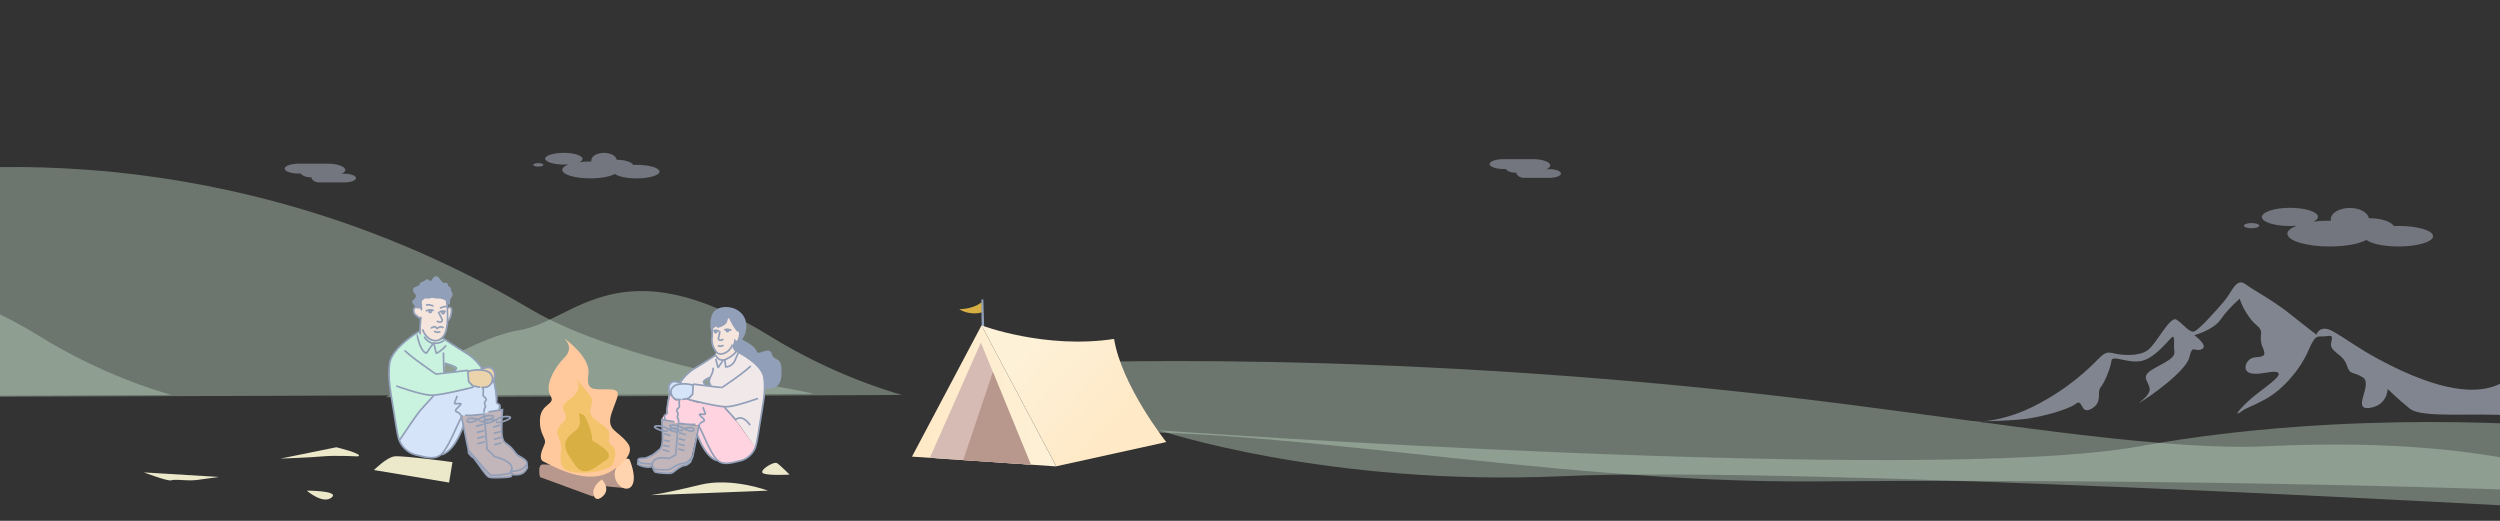 <?xml version="1.0" encoding="utf-8"?>
<!-- Generator: Adobe Illustrator 25.0.1, SVG Export Plug-In . SVG Version: 6.00 Build 0)  -->
<svg version="1.1" id="Layer_1" xmlns="http://www.w3.org/2000/svg" xmlns:xlink="http://www.w3.org/1999/xlink" x="0px" y="0px"
	 viewBox="0 0 1920 400" style="enable-background:new 0 0 1920 400;" xml:space="preserve">
<rect x="0" y="0" width="1920" height="400" fill="#333333" stroke="none"/>
<style type="text/css">
	.st0{opacity:0.4;clip-path:url(#SVGID_2_);fill:#C0DBC7;}
	.st1{clip-path:url(#SVGID_2_);}
	.st2{opacity:0.5;fill:#D1D9ED;}
	.st3{opacity:0.4;fill:#C0DBC7;}
	.st4{opacity:0.4;}
	.st5{fill:#D1D9ED;}
	.st6{fill:#D5E4F9;}
	.st7{fill:#F1E8EA;}
	.st8{fill:#FFD4E0;}
	.st9{fill:#C3B6BA;}
	.st10{fill:#F6E5DD;}
	.st11{fill:#919FB8;}
	.st12{fill:#CAF3DF;}
	.st13{fill:#EBD3AB;}
	.st14{fill:none;stroke:#919FB8;stroke-width:1.312;stroke-miterlimit:10;}
	.st15{fill:#B8988C;}
	.st16{fill:#FFD4AE;}
	.st17{fill:#FFC99D;}
	.st18{fill:#F4C46D;}
	.st19{fill:#D7AF42;}
	.st20{fill:url(#SVGID_3_);}
	.st21{clip-path:url(#XMLID_3_);}
	.st22{clip-path:url(#XMLID_4_);fill:#B8988C;}
	.st23{fill:#ECE8CA;}
</style>
<g>
	<defs>
		<rect id="SVGID_1_" width="1920" height="400"/>
	</defs>
	<clipPath id="SVGID_2_">
		<use xlink:href="#SVGID_1_"  style="overflow:visible;"/>
	</clipPath>
	<path class="st0" d="M890.4,330.5c0,0,589.5,41.9,753.1,12.2c163.6-29.7,323.1-14.9,323.1-14.9l-10.8,62.2
		c0,0-574.6-32.4-755.8-24.3C1018.9,373.8,890.4,330.5,890.4,330.5z"/>
	<g class="st1">
		<path class="st2" d="M1986.2,336.9c-1.9,1.3-34-15.1-58.8-17.7c-24.8-2.5-67.1,2.3-76.6-5.3c-9.5-7.6-17.1-15.2-17.1-15.2
			s0,12.7-14,14.6c-14,1.9,3.2-18.4-5.1-23.5c-8.3-5.1-9.5-1.3-12.1-8.9c-2.5-7.6-8.3-8.9-11.4-13.3c-3.2-4.4,3.8-10.8-3.8-9.5
			c-7.6,1.3-8.3-3.2-14.6,11.4c-6.3,14.6-19.7,29.8-32.4,36.8c-12.7,7-13.3,5.7-19.7,10.2c-6.3,4.4,1.9-5.7,12.7-14
			c10.8-8.3,19.7-14.6,15.9-16.5c-3.8-1.9-14,2.5-20.9,0.6c-7-1.9-3.2-11.4,3.2-12.1c6.3-0.6,9.5-0.6,6.3-7.6c-3.2-7,0-10.8-1.9-14
			c-1.9-3.2-4.4-3.2-9.5-10.8c-5.1-7.6-6.3-12.7-6.3-12.7s-8.9,7.6-14.6,15.9s-20.3,12.1-20.3,12.1s11.4,8.3,5.7,10.8
			c-5.7,2.5-7-4.4-9.5,6.3s-32.4,31.7-37.5,34.3s8.3-4.4,7-10.8c-1.3-6.3-7.6-8.9,3.8-15.2c11.4-6.3,15.9-8.3,15.2-13.3
			s0.6-11.4-1.3-10.8c-1.9,0.6-12.7,15.9-23.5,18.4s-22.9-5.1-23.5,0c-0.6,5.1-5.1,16.5-8.3,20.3c-3.2,3.8,1.9,11.4-7,16.5
			c-8.9,5.1-6.3-8.3-12.1-3.8c-5.7,4.4-24.2,9.5-36.9,11.4c-12.7,1.9-44.2,2.3-44.2,2.3s20.8,2.2,48.7-11.7
			c27.9-14,43.8-30.5,49.5-36.2c5.7-5.7,7-5.7,12.7-4.4c5.7,1.3,18.4,2.5,25.4-2.5c7-5.1,17.1-26.7,22.2-23.5
			c5.1,3.2,10.2,10.8,14,8.9c3.8-1.9,17.1-16.5,22.9-23.5s8.9-17.8,15.9-12.7c7,5.1,21.6,12.7,34.3,22.9
			c12.7,10.2,20.3,15.9,20.3,15.9s2.5-8.3,12.7-2.5c10.2,5.7,18.9,12.7,35.5,21.6c97.9,52.5,105.9-1.2,112.2,3.9
			c6.3,5.1,15.2,7.6,21.9,28.6C1967.2,326.4,1986.2,336.9,1986.2,336.9z"/>
		<path class="st3" d="M799.9,279.2c0,0,267.7-13.5,616.5,31.1c133.4,17.1,249.8,36,324.5,32.4c198.7-9.5,269,36.5,269,36.5
			s-263.6-12.2-616.5-9.5c-210.1,1.6-429.3-47.1-581.4-36.5L799.9,279.2z"/>
		<path class="st3" d="M692.6,303.3c-9.2-2.6-53.5-15.6-101-45c-115.5-71.5-150.4-11.8-192.4-4.8c-42,7-102.8,51.6-102.8,51.6
			L692.6,303.3z"/>
		<path class="st3" d="M131.5,303.3c-9.2-2.6-53.5-15.6-101-45C-85,186.7-120,246.4-161.9,253.4c-42,7-102.8,51.6-102.8,51.6
			L131.5,303.3z"/>
		<path class="st3" d="M625.1,302.5c-13.2-3.8-148.2-24-217.2-64.8C142.1,80.4-108,138.9-108,138.9l-4.7,166.2L625.1,302.5z"/>
		<g class="st4">
			<path class="st5" d="M1758.6,159.6c11.9,0,21.6,3.1,21.6,6.9c0,1.4-1.2,2.6-3.4,3.7c3.8-0.5,7.9-0.7,12.2-0.7c0.4,0,0.8,0,1.2,0
				c-0.1-0.3-0.2-0.7-0.2-1c0-4.9,6.6-8.8,14.7-8.8c7.6,0,13.7,3.4,14.6,7.9c0.1,0,0.1,0,0.2,0c9.2,0,16.9,2.5,19,6
				c1.2,0,2.4-0.1,3.6-0.1c14.6,0,26.5,3.5,26.5,7.9c0,4.3-11.9,7.9-26.5,7.9c-11.3,0-20.9-2.1-24.7-5c-5.5,3-16.1,5-28.3,5
				c-17.9,0-32.4-4.4-32.4-9.8c0-2.3,2.6-4.4,7-6.1c-1.6,0.1-3.3,0.2-5,0.2c-11.9,0-21.6-3.1-21.6-6.9S1746.7,159.6,1758.6,159.6z"
				/>
			<ellipse class="st5" cx="1729.2" cy="173.3" rx="5.9" ry="2"/>
		</g>
		<g class="st4">
			<path class="st5" d="M1189.8,136.6c-5,0-15.8,0-19.2,0c-3.2,0-5.7-1.7-6.1-3.9c0,0,0,0-0.1,0c-3.8,0-7-1.2-7.9-2.9
				c-0.5,0-1,0-1.5,0c-6.1,0-11-1.7-11-3.8c0-2.1,4.9-3.8,11-3.8c4.7,0,17,0,22.1,0c7.4,0,13.5,2.2,13.5,4.8c0,1.1-1.1,2.2-2.9,3
				c0.7-0.1,1.4-0.1,2.1-0.1c5,0,9,1.5,9,3.4C1198.8,135.1,1194.8,136.6,1189.8,136.6z"/>
		</g>
		<g class="st4">
			<path class="st5" d="M433,117.4c8,0,14.4,2.1,14.4,4.6c0,0.9-0.8,1.7-2.2,2.5c2.5-0.3,5.3-0.5,8.2-0.5c0.3,0,0.5,0,0.8,0
				c0-0.2-0.1-0.4-0.1-0.7c0-3.3,4.4-5.9,9.8-5.9c5.1,0,9.2,2.3,9.7,5.3c0,0,0.1,0,0.1,0c6.2,0,11.3,1.7,12.7,4
				c0.8,0,1.6-0.1,2.4-0.1c9.8,0,17.7,2.3,17.7,5.2s-7.9,5.2-17.7,5.2c-7.5,0-14-1.4-16.5-3.4c-3.7,2-10.8,3.4-18.9,3.4
				c-12,0-21.6-2.9-21.6-6.6c0-1.5,1.8-2.9,4.7-4.1c-1.1,0.1-2.2,0.1-3.4,0.1c-8,0-14.4-2.1-14.4-4.6
				C418.6,119.5,425.1,117.4,433,117.4z"/>
			<ellipse class="st5" cx="413.4" cy="126.6" rx="3.9" ry="1.3"/>
		</g>
		<g class="st4">
			<path class="st5" d="M264.4,140.1c-5,0-15.8,0-19.2,0c-3.2,0-5.7-1.7-6.1-3.9c0,0,0,0-0.1,0c-3.8,0-7-1.2-7.9-2.9
				c-0.5,0-1,0-1.5,0c-6.1,0-11-1.7-11-3.8c0-2.1,4.9-3.8,11-3.8c4.7,0,17,0,22.1,0c7.4,0,13.5,2.2,13.5,4.8c0,1.1-1.1,2.2-2.9,3
				c0.7-0.1,1.4-0.1,2.1-0.1c5,0,9,1.5,9,3.4C273.4,138.6,269.4,140.1,264.4,140.1z"/>
		</g>
		<g>
			<path class="st6" d="M527.2,295.2c-0.7-0.1-2.6-0.2-4.7,0l0.4-0.5c0,0-4.1-1.8-6.6-1.2c-2.5,0.7-5.3,4.6-1.3,10.6l0.2-0.3
				c0.2,0.4,0.4,0.8,0.7,1.2c2.1,3,6.4,2,6.4,2l1.1,0.1l4.9-0.9l3.1-3l0.5-7.2C531.8,296,528.5,295.5,527.2,295.2z"/>
			<g>
				<path class="st7" d="M586.9,290.6c-1.5-11-21.4-21-21.4-21s-2.4,0-7,3.6c-4.6,3.6-9.4,0-9.4,0s-9.3,6.3-16,10.1
					c-6.7,3.8-11.2,10.4-11.2,10.4l2.4,1.5l7.5,0.8l-0.5,7.2l-2.7,3.8l27.3,5.9l8.9,9.7c0,0,1.5,1.3,7.8,10.6
					c6.4,9.3,7.1,10.4,7.4,10.4c0.4,0,1.5-4.4,3.6-18.2C585.9,311.7,588.4,301.6,586.9,290.6z M543.1,296.1c0,0-4.6-2.5-2.2-3.6
					c2.4-1.1,4-2,4-2l0.6,5.4L543.1,296.1z"/>
				<path class="st8" d="M566.1,324.1L555.4,312l-21.3-3.2l-6.8-2.3c0,0-6.4,1.1-8.3,0.9c-1.8-0.2-5-5.4-5-5.4s0,0-0.4,0.9
					c-0.4,0.9-1.8,11.9-1.7,13c0.2,1.1-1.5,3.4-2.7,4.2c-1.3,0.8,0.3,3.1,0.3,3.1l5.8,0.9l4.7,1.4l15.9,1.4c0.1,0.2,0.2,0.4,0.4,0.7
					l-1.2,6.3c0,0,5.3,16.3,14.9,19.7l0.1-0.7c4.5,4.4,10.7,2.8,18.5,0.8c8.2-2.1,11.4-9.4,11.4-10.2L566.1,324.1z"/>
				<path class="st9" d="M536.5,327l-16.4-1.5l0,0.1l-2.8-1.6l-9.4-1.6c0,0,1.2,14.9,0.1,19.1c-1.1,4.2-2.3,3.8-5.3,6.5
					c-3.1,2.6-5.3,3.2-8.3,3.8c-2.1,0.5-4.3-0.1-4.3,2l-0.5,3c0,0,7.5,2.9,10.3,1.3c1.7-1,0.9,3.4,2.4,3.3c0,0.7,0.2,1.3,0.8,1.5
					c1.6,0.5,7,0.8,9.4,0.6c2.4-0.1,5.6-1.2,9-3.9c4-3.2,4.1-2.1,4.8-2.1c0.7,0,3.8-2,3.8-2l1.2-5.2
					C531.4,350.5,535.7,331,536.5,327z"/>
				<path class="st10" d="M549.1,273.3l1-3c0,0-3.2-4.6-3.2-8.4c0-3.8-0.2-10.8-0.2-10.8s8.9-9.7,13-8.2s8.7,8.9,8.9,12
					c0.2,3.1-0.2,9-1.5,9.5c-1.3,0.5-2,0.3-2.6,0.7s-0.7,0.3-0.7,0.3l1,5.4C564.9,270.7,555.1,280.9,549.1,273.3z"/>
				<path class="st11" d="M564.5,260.6c0,0-0.6,1.8,1.1,1.8c1.8,0,2.6-4.5,2.6-6.6c0-2.1-1.9-2-1.9-2s-4.1-5-6-10.6
					c0,0-2.1,0.6-2.3,2.9c-0.2,2.3-3.4,3.9-5.3,4.5c-1.9,0.6-1.9,0.6-1.9,0.6s3.1-1.6,3.9-2.9c0.8-1.3-0.6,0.5-2.6,1
					c-1.9,0.5-5.5,1.9-5.5,4.2c0,0-1.9-9.5,2.4-14.1c5.7-6.1,23.8-3.5,23.6,11.5c-0.1,5.9-3.7,10-3.7,10s10.4,4.7,11.7,9.2
					c1.3,4.6,10.1-4,11.6,1.9c1.5,6,6.9,1.9,7.3,11c0.4,9-0.6,15.9-12.1,14.6c0,0,0.2-10.4-5-15.6c-5.2-5.2-14.9-11.5-14.9-11.5
					l-2.6,0.1l-2.6-4.1L564.5,260.6z"/>
			</g>
		</g>
		<g>
			<path class="st12" d="M302.8,317.8c2.3,15.2,3.5,20.2,3.9,20.2c0.4,0,1.2-1.3,8.1-11.6c7-10.3,8.6-11.8,8.6-11.8l9.7-10.7
				l29.8-6.6l-2.9-4.2l-0.6-8l8.1-0.8l2.6-1.6c0,0-4.9-7.4-12.2-11.6c-7.3-4.2-17.4-11.2-17.4-11.2s-5.3,4-10.3,0
				c-5-4-8.3-5.3-8.3-5.3s-21.1,12.5-22.7,24.7C297.7,291.4,300.4,302.6,302.8,317.8z M340.9,286.5l0.6-7.8c0,0,5,2.4,7.6,3.6
				c2.6,1.2-0.2,3.6-0.2,3.6L340.9,286.5z"/>
			<path class="st6" d="M322,316.4l11.6-13.4l23.3-3.6l7.4-2.6c0,0,7,1.2,9,1c2-0.2,5.4-6,5.4-6s0,0,0.4,1c0.4,1,2,13.2,1.8,14.4
				c-0.2,1.2,1.6,3.8,3,4.7c1.4,0.9-0.3,3.5-0.3,3.5l-6.3,1l-5.2,1.6l-17.3,1.6c-0.1,0.2-0.2,0.5-0.4,0.8l1.3,7
				c0,0-5.8,18.2-16.3,21.9l-0.1-0.7c-4.9,4.9-11.6,3.1-20.2,0.9c-9-2.3-12.5-10.5-12.5-11.3L322,316.4z"/>
			<path class="st9" d="M354.3,319.6l17.9-1.6l0,0.1l3-1.7l10.7-1.7c0,0-1.3,16.6-0.1,21.2c1.2,4.6,2.2,3.9,5.5,6.8
				c3.3,2.9,4.6,6.1,6.7,7.3c2,1.2,6.7,3.3,6.7,5.7l0.5,3.3c0,0-2.4,4.2-5.2,5c-2.1,0.6-5.4,0.5-7,0.5c0,0.8-0.2,1.5-0.9,1.7
				c-1.7,0.6-11.6,0.9-14.2,0.7c-2.6-0.1-3.5-0.6-6.8-5.1c-3.3-4.5-7.3-10.5-8-10.5s-3.3-3.3-3.3-3.3l0.1-2.2
				C359.8,345.7,355.2,324.1,354.3,319.6z"/>
			<path class="st13" d="M364.5,284.3c0.7-0.1,2.8-0.2,5.1,0l-0.5-0.6c0,0,4.5-2,7.3-1.3c2.8,0.7,5.8,5.1,1.5,11.8l-0.2-0.3
				c-0.2,0.4-0.5,0.9-0.8,1.3c-2.3,3.3-7,2.2-7,2.2l-1.2,0.1l-5.4-1l-3.3-3.3l-0.6-8C359.4,285.1,363,284.6,364.5,284.3z"/>
			<g>
				<path class="st10" d="M320.4,235.2c0,0-0.6-7.8,4.6-9.2c5.2-1.4,17.8,3.4,17.8,3.4s3.3,21.8-2.3,28.9
					c-5.7,7.1-10.3,3.8-15.3-1.8l-2.4,0.1c0,0-0.4-4.9,0.3-10.2c0.7-5.2-0.3-1.2-1.7-2.9c0,0-3.7-2.9-3.5-5.1
					C318,236.2,320.4,235.2,320.4,235.2z"/>
				<path class="st10" d="M346.6,237.2c0.4,2-0.7,8.4-2.8,8.9v-9.4C343.9,236.6,346.2,235.2,346.6,237.2z"/>
			</g>
			<path class="st11" d="M321.8,236.3c0,0-3.1-1.6-4.2-3.8c-1.2-2.2,0.1-0.9,1.9-3.8c1.7-2.9-0.6-2.9-1.6-5.7
				c-1-2.8,4.6-2.6,4.8-4.4c0.1-1.7,2-1.3,4.2-3.1c2.2-1.7,1.2,0.6,3.9,0.4c2.8-0.1,0.6-1.3,3.3-3.1c2.8-1.7,4.1,5.4,7.3,4.8
				c3.2-0.6,0.9,1.7,2.9,2.6c2,0.9,0.7,1.7,2.2,4.2c1.5,2.5-0.4,2.6-1.2,5.2c-0.7,2.6-0.3,4.1-0.3,4.1l-1.9-0.8l-0.4-1.8
				c0,0-3-2-5.8-1.8c-2.8,0.2-4.4-1-6.6-0.2c-2.2,0.8-3.8-0.4-4.4,0.4c-0.6,0.8-2.2,1.4-2,2.4c0.2,1,0.6,6,0.2,7L321.8,236.3z"/>
		</g>
		<g>
			<path class="st14" d="M342.8,229.4c0,0,3.3,21.8-2.3,28.9c-5.7,7.1-13.7,1.7-16-5.4"/>
			<path class="st14" d="M345,234c0,0-0.4-1.5,0.3-4.1c0.7-2.6,2.6-2.8,1.2-5.2c-1.5-2.5-0.1-3.3-2.2-4.2c-2-0.9,0.3-3.2-2.9-2.6
				c-3.2,0.6-4.5-6.5-7.3-4.8c-2.8,1.7-0.6,2.9-3.3,3.1c-2.8,0.1-1.7-2.2-3.9-0.4c-2.2,1.7-4.1,1.3-4.2,3.1
				c-0.1,1.7-5.8,1.6-4.8,4.4c1,2.8,3.3,2.8,1.6,5.7c-1.7,2.9-3,1.6-1.9,3.8c1.2,2.2,4.2,3.8,4.2,3.8s-3.9-2.2-4.1,1.6
				c-0.1,3.8,2.2,3.8,3.6,5.5c1.5,1.7,2.5-2.3,1.7,2.9c-0.7,5.2-0.3,10.2-0.3,10.2"/>
			<path class="st14" d="M340.5,259.9c0,0,10.2,7,17.4,11.2c7.3,4.2,12.2,11.6,12.2,11.6"/>
			<path class="st14" d="M321.9,254.5c0,0-21.1,12.5-22.7,24.7c-1.6,12.2,1.2,23.4,3.5,38.6c2.3,15.2,3.5,20.2,3.9,20.2
				c0.4,0,1.2-1.3,8.1-11.6c7-10.3,8.6-11.8,8.6-11.8l9.7-10.7"/>
			<path class="st14" d="M306.7,338c0,0.9,3.5,9,12.5,11.3c9,2.3,16,4.2,20.9-1.6c4.9-5.8,11.8-22.8,12.8-24.5
				c1-1.7,2.3-4.4,2.3-4.4"/>
			<path class="st14" d="M355.8,327.3c0,0-5.8,18.2-16.3,21.9"/>
			<path class="st14" d="M351.1,304c0,0-1,3-1.9,5.2c-0.9,2.2,5.9-0.6,4.6,1.5c-1.3,2-6,4.5-2.8,5.7c3.2,1.2,2.3,2.5,2.3,2.5
				s0.7-1.3,1.6,3.2c0.9,4.5,4.8,23.7,4.8,23.7s4.2,4.9,7.4,8.4c3.2,3.5,7.4,9.3,9.7,10.5c2.3,1.2,14.2-1,14.2-1s4.6-3.9,0.4-7.7
				c-4.2-3.8-11.3-5.2-11.3-5.2l-6-5.8l-2.2-26.9c0,0-2.3,0.1-7.3,0.7c-4.9,0.6-7.3,0-7.3,0"/>
			<path class="st14" d="M371,297.9c0,0,0.4,3.2,0,5.1c-0.4,1.9,3.8,2.8,1.9,4.9c-1.9,2.2,0.7,4.2-0.3,5.1c-1,0.9-0.9,3.9-0.9,3.9"
				/>
			<path class="st14" d="M379.1,291.8c0,0,3.2,13.7,2.3,16.1c-0.9,2.5,3.2,2.3,2.5,3.9c-0.7,1.6-0.3,3.5-0.3,3.5"/>
			<path class="st14" d="M404.7,355.6l0.3,3.5c0,0-1.6,4.2-5.5,5.1c-3.9,0.9-6.1,0.1-6.1,0.1l-0.9-2.3
				C400.9,362,404.7,357.9,404.7,355.6c0-2.3-4.6-4.5-6.7-5.7c-2-1.2-3.3-4.4-6.7-7.3c-3.3-2.9-4.4-2.2-5.5-6.8
				c-1.2-4.6,0.1-21.2,0.1-21.2l-10.7,1.7"/>
			<path class="st14" d="M392.5,362c0,0,1.3,3.5-0.4,4.1c-1.7,0.6-11.6,0.9-14.2,0.7c-2.6-0.1-3.5-0.6-6.8-5.1
				c-3.3-4.5-7.3-10.5-8-10.5s-3.3-3.3-3.3-3.3l0.1-2.2"/>
			<path class="st14" d="M368.7,322.3c0,0-9.6-2.6-9.9,0.6c-0.3,3.2,7.1,0.4,10.7-2c3.6-2.5,13.9-2.3,7.6,0.7c-6.4,3.1-9,1.9-9,1.9"
				/>
			<line class="st14" x1="371.3" y1="325.8" x2="365.6" y2="327.4"/>
			<line class="st14" x1="371.9" y1="330.6" x2="366.2" y2="332.2"/>
			<line class="st14" x1="372.2" y1="335.1" x2="366.5" y2="336.7"/>
			<line class="st14" x1="372.3" y1="339.3" x2="366.7" y2="340.9"/>
			<path class="st14" d="M381.6,323c0,0-9.6-2.6-9.9,0.6c-0.3,3.2,7.1,0.4,10.7-2c3.6-2.5,13.9-2.3,7.6,0.7c-6.4,3.1-9,1.9-9,1.9"/>
			<line class="st14" x1="384.2" y1="326.5" x2="378.6" y2="328.1"/>
			<line class="st14" x1="384.8" y1="331.3" x2="379.1" y2="332.9"/>
			<line class="st14" x1="385.1" y1="335.8" x2="379.4" y2="337.4"/>
			<line class="st14" x1="385.2" y1="340" x2="379.6" y2="341.6"/>
			<path class="st14" d="M369.8,297.3c0,0,4.6,1.2,7-2.2c2.3-3.3,1.9-6.4-0.9-8.9c-2.8-2.5-10-2.3-11.5-2c-1.5,0.3-5.1,0.9-5.1,0.9
				l0.6,8l3.3,3.3l5.4,1"/>
			<path class="st14" d="M363.6,297.3c0,0-24.5,6.4-32.4,6.2c-7.8-0.1-26.9-7.1-26.9-7.1"/>
			<path class="st14" d="M359.4,284.4c0,0-24.1,3-24.5,2.9c-0.4-0.1-16.6-11.5-20-14.5c-3.5-3.1-4.2-3.6-4.2-3.6"/>
			<path class="st14" d="M340.9,285.7c0,0-0.4-12.9-0.3-15"/>
			<path class="st14" d="M341.5,278.9c0,0,10.2,2.8,9,4.2c-1.2,1.5-1.7,2.5-1.7,2.5"/>
			<path class="st14" d="M341.2,261.3c0,0-3.3,2.9-8,2.2c0,0,1.6,7.4,1.9,7.8c0.3,0.4,6.7-4.1,7.4-6.1"/>
			<path class="st14" d="M320.6,257c0,0-0.7,0.7,1.7,7.4c2.5,6.7,5.2,6.8,5.2,6.8l5.1-7.3c0,0-5.1-1.6-6.8-5.4"/>
			<path class="st14" d="M369.1,283.7c0,0,4.5-2,7.3-1.3c2.8,0.7,5.8,5.1,1.5,11.8"/>
			<path class="st14" d="M343.9,236.6c0,0,2.3-1.5,2.8,0.6c0.4,2-0.7,8.4-2.8,8.9"/>
			<path class="st14" d="M336.7,239.5l2.5,5.1c0,0,1.2,1.9-0.4,2.6c-1.6,0.7-3.3-0.7-3.3-0.7"/>
			<path class="st14" d="M333.1,238.5c0,0-2.5-1.2-6.1,0.3"/>
			<path class="st14" d="M342.4,239.3c0,0-2.8-0.9-4.9,0.3"/>
			<path class="st14" d="M340.5,252c0,0-0.4-1-2.3-1c-0.7,0-2.5,1.2-2.5,1.2s-1.5-1.6-2.3-1.3c-0.9,0.3-2,1-2.6,0.9"/>
			<path class="st14" d="M338.2,254.6c0,0-2,1.5-4.8-0.3"/>
			<path class="st14" d="M333,235c-0.7,0-3.6-1.6-5.8-0.6"/>
			<path class="st14" d="M337.9,236.8c0,0,3.3-2,5.1-1.2"/>
			<path class="st14" d="M329.5,239.1c0,0.5,0.4,0.9,0.9,0.9c0.5,0,0.9-0.4,0.9-0.9c0-0.5-0.4-0.9-0.9-0.9
				C329.9,238.2,329.5,238.6,329.5,239.1z"/>
			<path class="st14" d="M339.4,240c0,0.5,0.4,0.9,0.9,0.9c0.5,0,0.9-0.4,0.9-0.9c0-0.5-0.4-0.9-0.9-0.9
				C339.7,239.1,339.4,239.5,339.4,240z"/>
		</g>
		<g>
			<g>
				<path class="st14" d="M546.5,250.3c0,0,0.9,4.3,0.4,8.5c-0.5,4.2,0.3,7.6,3.2,11.5c2.7,3.6,10.3,0.8,12.4-5.7"/>
				<path class="st14" d="M549.5,272.7c0,0-9.2,6.3-15.8,10.1c-6.6,3.8-11,10.5-11,10.5"/>
				<path class="st14" d="M576.1,326.6c-6.3-9.3-11.1-4.3-11.1-4.3l-8.8-9.7"/>
				<path class="st14" d="M566.4,270.2c0,0,18.9,8.9,20.4,20c1.5,11.1-1.1,21.2-3.2,35c-2.1,13.8-3.2,18.3-3.6,18.3"/>
				<path class="st14" d="M580.1,343.5c0,0.8-3.2,8.2-11.3,10.3c-8.2,2.1-14.5,3.8-18.9-1.4c-4.5-5.3-10.7-20.7-11.6-22.2
					c-0.9-1.6-2.1-3.9-2.1-3.9"/>
				<path class="st14" d="M535.6,333.8c0,0,5.3,16.4,14.7,19.9"/>
				<path class="st14" d="M539.9,312.7c0,0,0.9,2.8,1.7,4.7c0.8,2-5.4-0.5-4.2,1.3c1.2,1.8,5.4,4.1,2.5,5.1
					c-2.9,1.1-2.1,2.2-2.1,2.2s-0.7-1.2-1.4,2.9c-0.8,4.1-4.3,21.4-4.3,21.4s-3.9,5.5-6.7,5.5c-4.3,0-8.6,3.5-10.7,4.5
					c-2.1,1.1-11.9,0.2-11.9,0.2s-4.2-3.6-0.4-7c3.8-3.4,11.2-1.3,11.2-1.3l5.3-2.8l2-24.3c0,0,2.1,0.1,6.6,0.7c4.5,0.5,6.6,0,6.6,0
					"/>
				<path class="st14" d="M521.8,307.2c0,0-0.4,2.9,0,4.6c0.4,1.7-3.4,2.5-1.7,4.5c1.7,2-0.7,3.8,0.3,4.6c0.9,0.8,0.8,3.6,0.8,3.6"
					/>
				<path class="st14" d="M514.5,301.7c0,0-2.9,12.4-2.1,14.6c0.8,2.2-2.9,2.1-2.2,3.6c0.7,1.4,0.3,3.2,0.3,3.2"/>
				<path class="st14" d="M490.1,353.3l-0.3,3.2c0,0,1.4,1.1,4.9,1.9c3.6,0.8,5.5,0.1,5.5,0.1l0.8-2.1
					C493.4,356.3,490.1,355.4,490.1,353.3c0-2.1,5-0.8,6.8-1.9c1.8-1.1,3.5-1,6.5-3.7c3-2.6,3.9-2,5-6.2c1.1-4.2-0.1-19.2-0.1-19.2
					l9.7,1.6"/>
				<path class="st14" d="M501.5,359.2c0,0,0.5,2.9,2.1,3.4c1.6,0.5,8.8,1.1,11.2,0.9c2.4-0.1,3.7-2.7,8.2-5.1c1.8-1,2.9-1,3.6-1
					c0.7,0,3.6-2.4,3.6-2.4l1.9-4.6"/>
				<path class="st14" d="M523.9,329.3c0,0,8.7-2.4,8.9,0.5c0.3,2.9-6.4,0.4-9.7-1.8c-3.3-2.2-12.6-2.1-6.8,0.7
					c5.8,2.8,8.2,1.7,8.2,1.7"/>
				<line class="st14" x1="521.6" y1="332.4" x2="526.7" y2="333.9"/>
				<line class="st14" x1="521" y1="336.8" x2="526.2" y2="338.2"/>
				<line class="st14" x1="520.8" y1="340.9" x2="525.9" y2="342.3"/>
				<line class="st14" x1="520.7" y1="344.7" x2="525.8" y2="346.1"/>
				<path class="st14" d="M512.2,329.9c0,0,8.7-2.4,8.9,0.5c0.3,2.9-6.4,0.4-9.7-1.8c-3.3-2.2-12.6-2.1-6.8,0.7
					c5.8,2.8,8.2,1.7,8.2,1.7"/>
				<line class="st14" x1="509.9" y1="333.1" x2="515" y2="334.6"/>
				<line class="st14" x1="510.1" y1="338.1" x2="514.5" y2="338.9"/>
				<line class="st14" x1="509.4" y1="342" x2="514.2" y2="343"/>
				<line class="st14" x1="508.9" y1="345.3" x2="514.1" y2="346.8"/>
				<path class="st14" d="M522.9,306.7c0,0-4.2,1.1-6.3-2c-2.1-3-1.7-5.8,0.8-8c2.5-2.2,9.1-2.1,10.4-1.8c1.3,0.3,4.6,0.8,4.6,0.8
					l-0.5,7.2l-3,3l-4.9,0.9"/>
				<path class="st14" d="M528.5,306.7c0,0,22.2,5.8,29.3,5.7c7.1-0.1,24.3-6.4,24.3-6.4"/>
				<path class="st14" d="M532.4,295c0,0,21.8,2.8,22.2,2.6c0.4-0.1,15-10.4,18.2-13.2c3.2-2.8,3.8-3.3,3.8-3.3"/>
				<path class="st14" d="M546.1,296.6c-3.9-6,2-8.1,1.6-14.2"/>
				<path class="st14" d="M545.1,289.8c0,0-5.8,2.6-4.7,4c1.1,1.3,1.6,2.2,1.6,2.2"/>
				<path class="st14" d="M549.7,272.7c0,0,1.6,4.4,5.8,3.8c0,0-3.6,5.3-3.9,5.7c-0.3,0.4-1.3-4.7-1.9-6.6"/>
				<path class="st14" d="M567.8,270.9c0,0-0.7-1.1-2.9,4.9c-2.2,6.1-7.5,6-7.5,6l-0.8-5.4c0,0,7.2-3.2,8.8-6.6"/>
				<path class="st14" d="M523.5,294.3c0,0-4.1-1.8-6.6-1.2c-2.5,0.7-5.3,4.6-1.3,10.7"/>
				<path class="st14" d="M552.9,254.3l-0.8,4.4c0,0-1.1,1.7,0.4,2.4c1.5,0.7,3-0.7,3-0.7"/>
				<path class="st14" d="M556.2,253.4c0,0,2.2-1.1,5.5,0.3"/>
				<path class="st14" d="M547.8,254c0,0,2.5-0.8,4.5,0.3"/>
				<path class="st14" d="M551.4,265.4c0,0,1.8,1.3,4.3-0.3"/>
				<path class="st14" d="M559.5,253.9c0,0.4-0.4,0.8-0.8,0.8c-0.4,0-0.8-0.4-0.8-0.8c0-0.4,0.4-0.8,0.8-0.8
					C559.1,253.1,559.5,253.5,559.5,253.9z"/>
				<path class="st14" d="M550.5,254.7c0,0.4-0.4,0.8-0.8,0.8c-0.4,0-0.8-0.4-0.8-0.8c0-0.4,0.4-0.8,0.8-0.8
					C550.2,253.9,550.5,254.3,550.5,254.7z"/>
			</g>
			<path class="st14" d="M587.4,297.7c11.4,1.3,12.5-5.6,12.1-14.6c-0.4-9-5.8-5-7.3-11c-1.5-6-10.3,2.7-11.6-1.9
				c-1.3-4.5-11.7-9.2-11.7-9.2s3.6-4.1,3.7-10c0.2-15-18-17.6-23.6-11.5c-4.2,4.6-2.4,14.1-2.4,14.1c0-2.3,3.6-3.7,5.5-4.2
				c1.9-0.5,3.4-2.3,2.6-1c-0.8,1.3-3.9,2.9-3.9,2.9s0,0,1.9-0.6c1.9-0.6,5.2-2.3,5.3-4.5c0.2-2.3,2.3-2.9,2.3-2.9
				c1.9,5.6,6,10.6,6,10.6s1.9-0.1,1.9,2c0,2.1-0.8,6.6-2.6,6.6c-1.8,0-1.1-1.8-1.1-1.8"/>
			<path class="st14" d="M565.9,261.6c0,0,1.3,4.2-0.5,5.2c-1.8,1-1-4.4-1-4.4"/>
		</g>
		<g>
			<g>
				<path class="st15" d="M480.5,375l-16.6-1.7l-8.6,8l-40.6-14.9c0,0-2.3-9.7,2.3-9.7c4.6,0,59.4,2.3,59.4,2.3L480.5,375z"/>
				<path class="st16" d="M483.4,352.7c0,0,6.3,14.3,1.7,20.6c-4.6,6.3-16.6-3.4-12-13.7C477.7,349.3,483.4,352.7,483.4,352.7z"/>
				<path class="st16" d="M462.2,368.2c0,0,6.9,6.9,1.1,12.6c-5.7,5.7-8.6,0-7.4-4.6C457.1,371.6,462.2,368.2,462.2,368.2z"/>
			</g>
			<path class="st17" d="M467.4,363c0,0,22.3-12,14.9-22.3c-7.4-10.3-17.1-9.7-12.6-23.4c4.6-13.7,9.1-18.3-2.9-18.3
				c-12,0-16.6,1.1-14.9-12c1.7-13.1-18.9-27.4-18.9-27.4s8.6,6.9,0.6,14.9s-15.4,21.7-10.9,29.2c4.6,7.4-7.4,5.7-8,18.3
				c-0.6,12.6,5.7,14.3,3.4,19.4c-2.3,5.1-4.6,11.4-0.6,13.1C421.6,356.2,447.9,372.7,467.4,363z"/>
			<path class="st18" d="M470.2,357.3c0,0,5.7-10.9-0.6-15.4c-6.3-4.6,5.1-8.6-9.1-17.1c-14.3-8.6-1.7-13.7-7.4-21.2
				c-5.7-7.4-13.1-15.4-13.1-15.4s10.9,9.1-2.3,18.3c-13.1,9.1,2.9,10.3-5.7,18.3s-0.6,10.9-1.1,19.4c-0.6,8.6-1.7,15.4,6.3,17.7
				C445.1,364.2,462.2,363.6,470.2,357.3z"/>
			<path class="st19" d="M463.4,354.5c0,0,10.3-3.4-1.1-11.4c-11.4-8-5.1-0.6-9.1-13.7c-4-13.1-5.7-10.3-8-12
				c-2.3-1.7,3.4,8.6-2.9,13.1c-6.3,4.6-12,9.7-5.1,20C443.9,360.7,446.8,368.2,463.4,354.5z"/>
		</g>
		<g>
			<path class="st19" d="M753.9,232c0,0-5,5.1-17.2,5.5c9.3,5.5,18,2.2,18,2.2"/>
			<polyline class="st11" points="753.9,251.5 753.7,230.1 755.2,229.9 755.9,252.7 			"/>
			
				<linearGradient id="SVGID_3_" gradientUnits="userSpaceOnUse" x1="927.19" y1="268.012" x2="999.618" y2="331.698" gradientTransform="matrix(1 0 0 1 -140.675 0)">
				<stop  offset="0" style="stop-color:#FDF1D8"/>
				<stop  offset="1" style="stop-color:#FFE9C6"/>
			</linearGradient>
			<path class="st20" d="M753.8,249.9l57.4,108.2l84.5-18.6c0,0-34.1-42.9-40.1-79.2C802.7,268.4,753.8,249.9,753.8,249.9z"/>
			<g>
				<defs>
					<polygon id="XMLID_106_" points="753.8,249.9 700.4,350.7 811.2,358.2 					"/>
				</defs>
				
					<linearGradient id="XMLID_2_" gradientUnits="userSpaceOnUse" x1="1110.966" y1="304.038" x2="1221.783" y2="304.038" gradientTransform="matrix(-1 0 0 1 1922.18 0)">
					<stop  offset="0" style="stop-color:#FDF1D8"/>
					<stop  offset="1" style="stop-color:#FFE9C6"/>
				</linearGradient>
				<use xlink:href="#XMLID_106_"  style="overflow:visible;fill:url(#XMLID_2_);"/>
				<clipPath id="XMLID_3_">
					<use xlink:href="#XMLID_106_"  style="overflow:visible;"/>
				</clipPath>
				<g class="st21">
					<defs>
						<polygon id="XMLID_107_" points="753.3,263.1 711.7,357 794.4,363.4 						"/>
					</defs>
					<use xlink:href="#XMLID_107_"  style="overflow:visible;fill:#D5BBB3;"/>
					<clipPath id="XMLID_4_">
						<use xlink:href="#XMLID_107_"  style="overflow:visible;"/>
					</clipPath>
					<polygon class="st22" points="773.2,254 732.3,375.6 800.9,379 					"/>
				</g>
			</g>
		</g>
		<path class="st23" d="M589.8,376.8c0,0-28-10.5-52.5-4.4c-24.5,6.1-37.6,7.9-37.6,7.9L589.8,376.8z"/>
		<path class="st23" d="M606.4,364.5c0,0-15.7,0.9-20.1-0.9s7.9-9.6,10.5-7.9S606.4,364.5,606.4,364.5z"/>
		<path class="st23" d="M254.8,382c-6.7,5.7-19.2-5.2-19.2-5.2S260.9,376.8,254.8,382z"/>
		<path class="st23" d="M168.2,366.3c-19.2,2.6-17.5,2.6-22.7,2.6s-11.4-0.9-14,0s-21-6.1-21-6.1L168.2,366.3z"/>
		<path class="st23" d="M274.9,350.5c0,0-17.5-0.9-27.1,0c-9.6,0.9-32.4,1.7-32.4,1.7l42.9-8.7C258.3,343.5,280.2,348.8,274.9,350.5
			z"/>
		<path class="st23" d="M347.5,354.9c0,0-38.5-5.2-44.6-4.4S287.2,361,287.2,361l57.7,9.6L347.5,354.9z"/>
	</g>
</g>
</svg>
